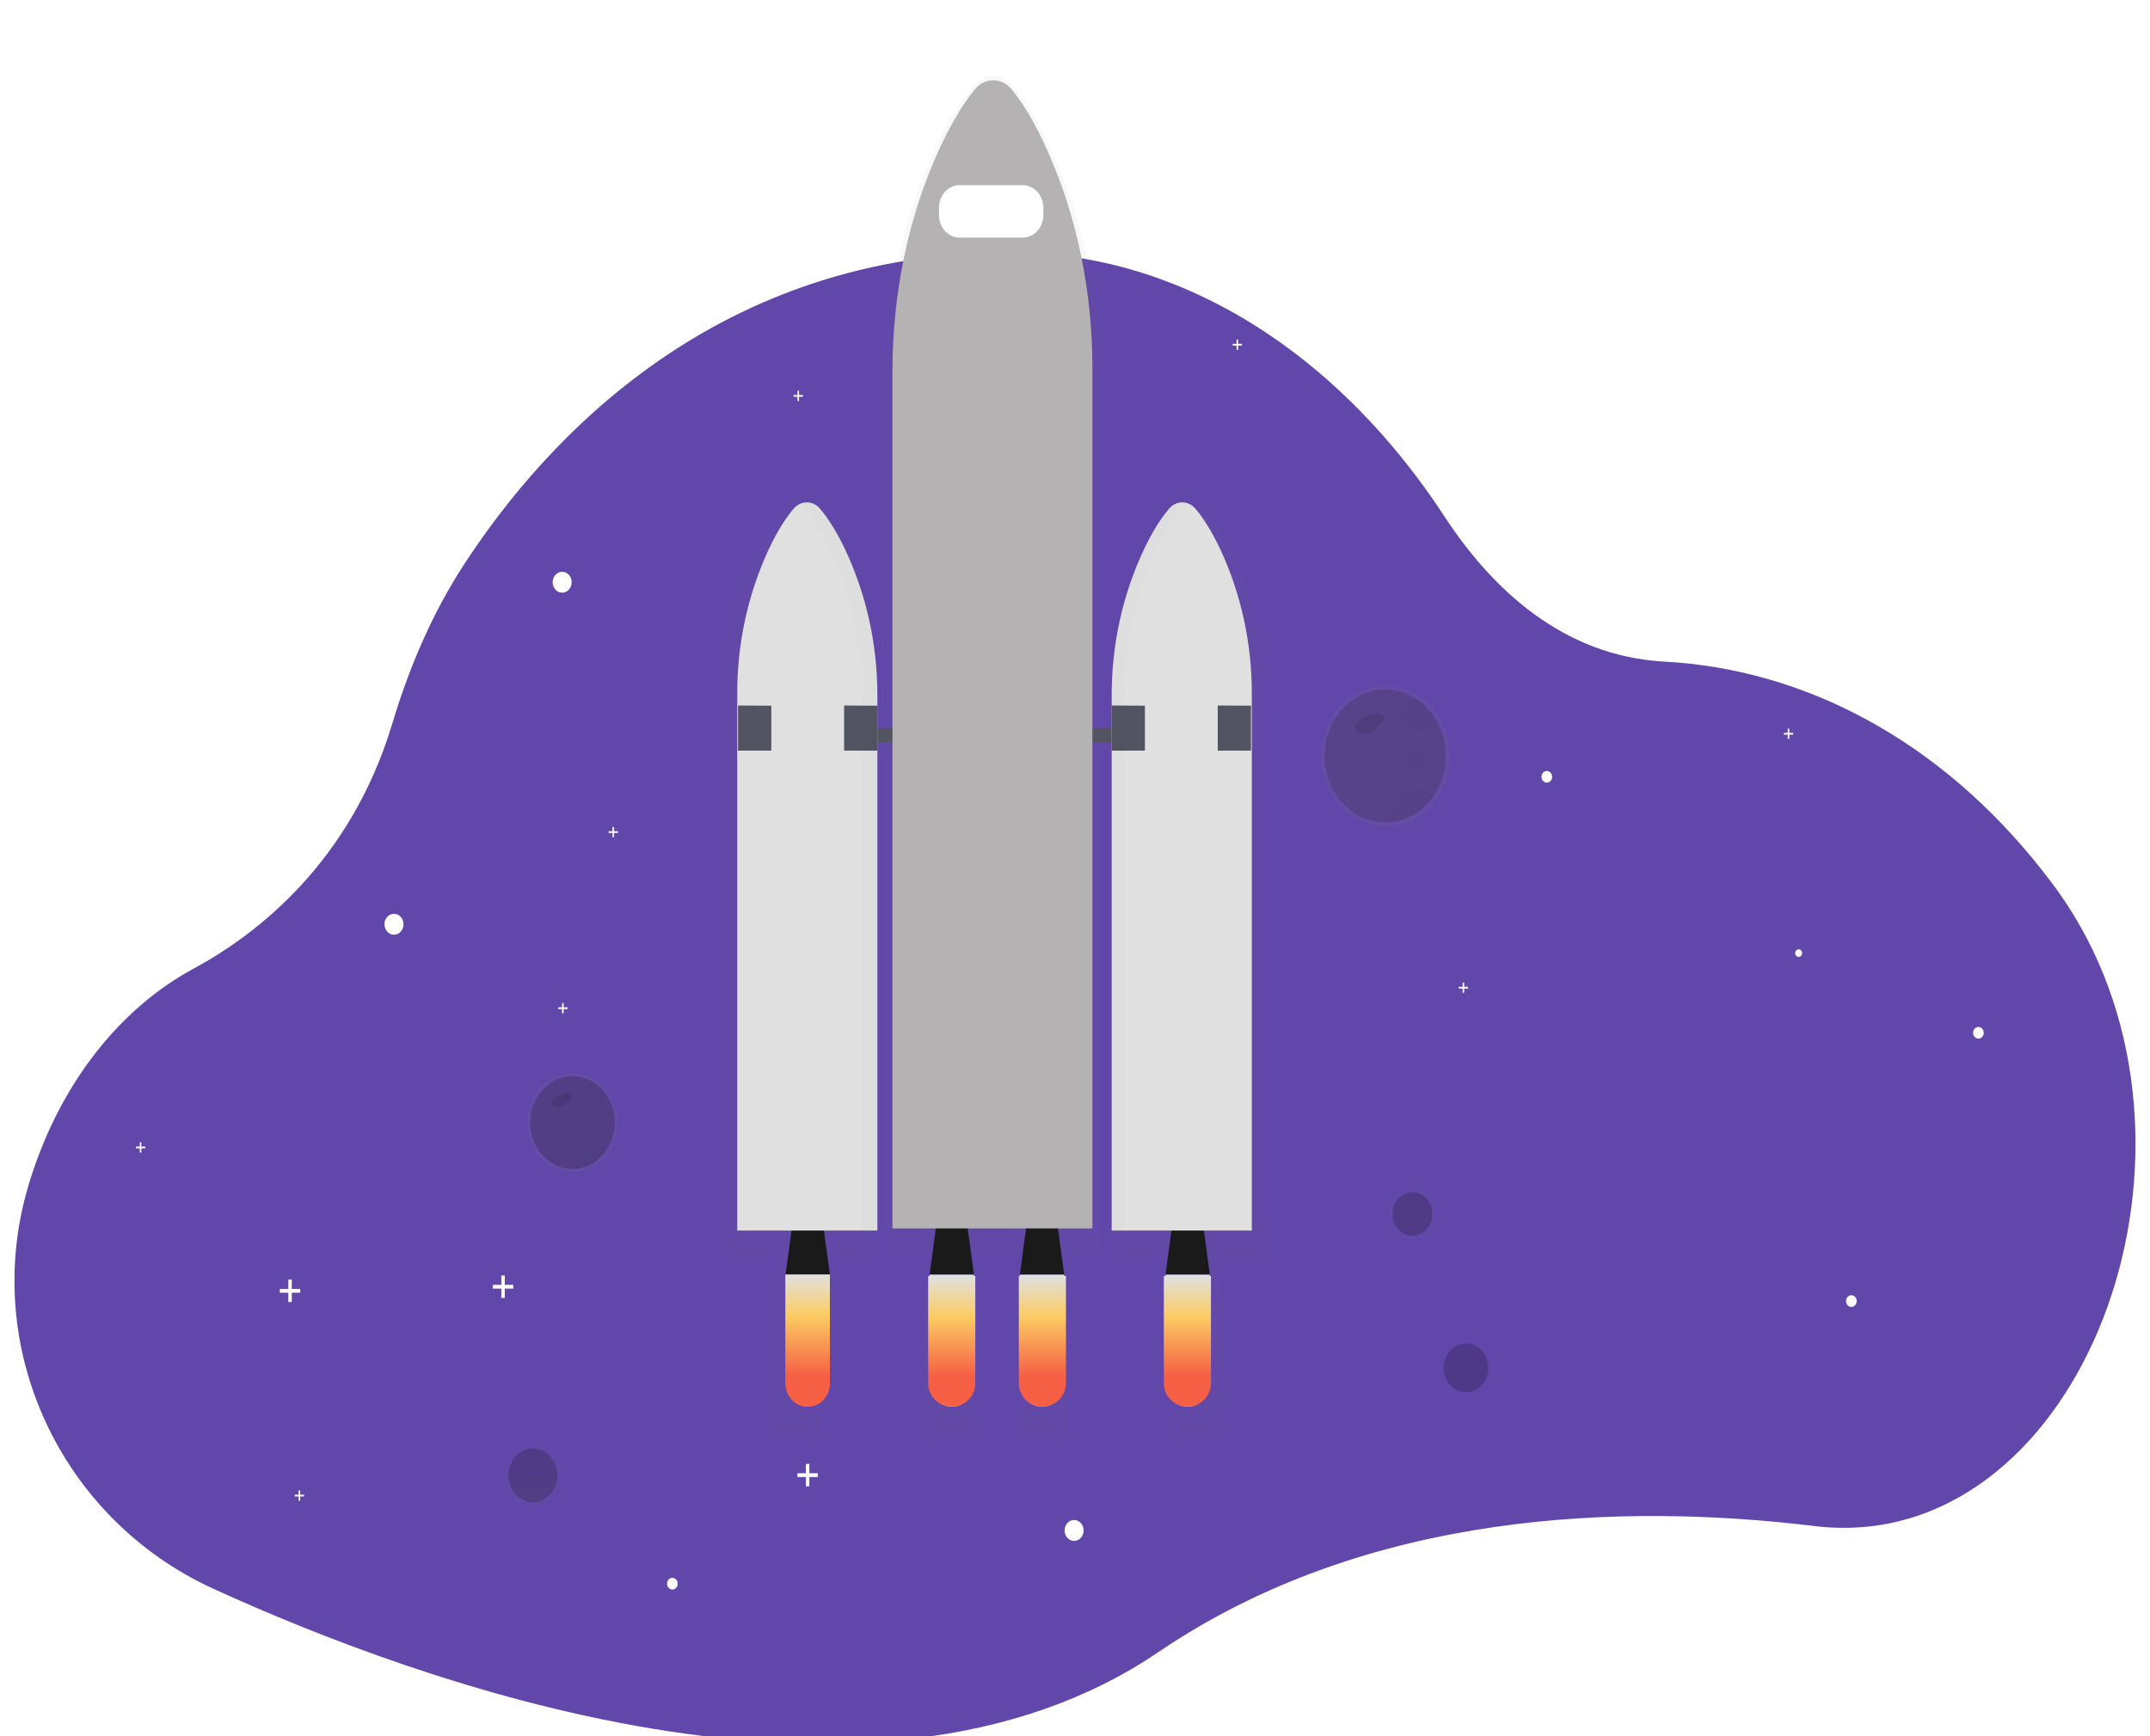 <svg width="593" height="479" viewBox="0 0 593 479" fill="none" xmlns="http://www.w3.org/2000/svg">
<g filter="url(#filter0_dd)">
<g clip-path="url(#clip0)">
<path d="M514.699 400.194C509.946 400.642 505.164 400.572 500.424 399.985C448.313 393.668 377.351 395.465 319.505 434.758C239.504 489.09 114.127 442.577 58.822 417.272C16.564 397.945 -5.374 350.607 7.803 306.173C7.989 305.546 8.179 304.919 8.38 304.292C16.672 277.886 33.039 257.22 53.307 246.265C70.973 236.717 96.766 216.78 108.242 178.47C112.983 162.651 119.487 147.77 127.933 134.799C150.551 100.06 197.901 48.326 279.334 48.648C293.612 48.724 307.782 51.354 321.288 56.434C351.038 67.546 377.908 90.139 398.397 121.46C411.471 141.437 431.065 160.007 459.114 161.521C498.043 163.634 535.194 183.504 563.063 218.865C563.867 219.882 564.661 220.904 565.454 221.938C615.076 286.744 580.61 393.877 514.699 400.194Z" fill="#6247AA"/>
<g opacity="0.7">
<path opacity="0.7" d="M146.985 393.838C150.913 393.838 154.097 390.347 154.097 386.041C154.097 381.735 150.913 378.245 146.985 378.245C143.058 378.245 139.874 381.735 139.874 386.041C139.874 390.347 143.058 393.838 146.985 393.838Z" fill="url(#paint0_linear)"/>
</g>
<path opacity="0.2" d="M146.985 393.487C150.737 393.487 153.777 390.154 153.777 386.041C153.777 381.929 150.737 378.595 146.985 378.595C143.234 378.595 140.193 381.929 140.193 386.041C140.193 390.154 143.234 393.487 146.985 393.487Z" fill="black"/>
<path d="M108.67 236.853C110.122 236.853 111.298 235.563 111.298 233.972C111.298 232.38 110.122 231.09 108.67 231.09C107.219 231.09 106.042 232.38 106.042 233.972C106.042 235.563 107.219 236.853 108.67 236.853Z" fill="white"/>
<path d="M296.253 404.08C297.704 404.08 298.881 402.79 298.881 401.199C298.881 399.608 297.704 398.318 296.253 398.318C294.801 398.318 293.624 399.608 293.624 401.199C293.624 402.79 294.801 404.08 296.253 404.08Z" fill="white"/>
<path d="M185.455 417.498C186.266 417.498 186.924 416.777 186.924 415.888C186.924 414.999 186.266 414.278 185.455 414.278C184.644 414.278 183.987 414.999 183.987 415.888C183.987 416.777 184.644 417.498 185.455 417.498Z" fill="white"/>
<path d="M510.633 339.534C511.444 339.534 512.101 338.813 512.101 337.924C512.101 337.035 511.444 336.314 510.633 336.314C509.822 336.314 509.164 337.035 509.164 337.924C509.164 338.813 509.822 339.534 510.633 339.534Z" fill="white"/>
<path d="M426.633 194.905C427.444 194.905 428.102 194.184 428.102 193.295C428.102 192.405 427.444 191.685 426.633 191.685C425.822 191.685 425.164 192.405 425.164 193.295C425.164 194.184 425.822 194.905 426.633 194.905Z" fill="white"/>
<path d="M545.676 265.524C546.487 265.524 547.144 264.804 547.144 263.914C547.144 263.025 546.487 262.304 545.676 262.304C544.864 262.304 544.207 263.025 544.207 263.914C544.207 264.804 544.864 265.524 545.676 265.524Z" fill="white"/>
<path d="M155.05 142.505C156.502 142.505 157.679 141.215 157.679 139.624C157.679 138.032 156.502 136.742 155.05 136.742C153.599 136.742 152.422 138.032 152.422 139.624C152.422 141.215 153.599 142.505 155.05 142.505Z" fill="white"/>
<path d="M82.816 334.574H80.476V332.009H79.523V334.574H77.183V335.619H79.523V338.178H80.476V335.619H82.816V334.574Z" fill="white"/>
<path d="M141.564 333.444H139.224V330.879H138.271V333.444H135.931V334.489H138.271V337.048H139.224V334.489H141.564V333.444Z" fill="white"/>
<path d="M225.564 385.42H223.224V382.855H222.271V385.42H219.931V386.465H222.271V389.024H223.224V386.465H225.564V385.42Z" fill="white"/>
<path d="M342.561 73.846H341.494V72.676H341.061V73.846H339.994V74.32H341.061V75.49H341.494V74.32H342.561V73.846Z" fill="white"/>
<path d="M494.585 181.188H493.518V180.018H493.085V181.188H492.019V181.662H493.085V182.832H493.518V181.662H494.585V181.188Z" fill="white"/>
<path d="M404.917 251.242H403.85V250.073H403.417V251.242H402.35V251.717H403.417V252.886H403.85V251.717H404.917V251.242Z" fill="white"/>
<path d="M40.058 295.309H38.991V294.14H38.559V295.309H37.492V295.784H38.559V296.953H38.991V295.784H40.058V295.309Z" fill="white"/>
<path d="M83.862 391.352H82.795V390.183H82.362V391.352H81.295V391.827H82.362V392.996H82.795V391.827H83.862V391.352Z" fill="white"/>
<path d="M221.457 87.97H220.39V86.8H219.957V87.97H218.89V88.444H219.957V89.614H220.39V88.444H221.457V87.97Z" fill="white"/>
<path d="M156.524 256.892H155.457V255.722H155.025V256.892H153.958V257.366H155.025V258.536H155.457V257.366H156.524V256.892Z" fill="white"/>
<path d="M170.438 208.306H169.372V207.136H168.939V208.306H167.872V208.78H168.939V209.95H169.372V208.78H170.438V208.306Z" fill="white"/>
<g opacity="0.7">
<path opacity="0.7" d="M389.549 320.427C392.828 320.427 395.486 317.513 395.486 313.919C395.486 310.325 392.828 307.411 389.549 307.411C386.27 307.411 383.613 310.325 383.613 313.919C383.613 317.513 386.27 320.427 389.549 320.427Z" fill="url(#paint1_linear)"/>
</g>
<path opacity="0.2" d="M389.549 319.947C392.586 319.947 395.048 317.248 395.048 313.919C395.048 310.59 392.586 307.891 389.549 307.891C386.512 307.891 384.051 310.59 384.051 313.919C384.051 317.248 386.512 319.947 389.549 319.947Z" fill="black"/>
<path opacity="0.2" d="M404.355 363.093C407.75 363.093 410.503 360.075 410.503 356.353C410.503 352.63 407.75 349.613 404.355 349.613C400.959 349.613 398.207 352.63 398.207 356.353C398.207 360.075 400.959 363.093 404.355 363.093Z" fill="black"/>
<g opacity="0.7">
<path opacity="0.7" d="M349.26 173.459C349.303 159.299 346.208 145.34 340.242 132.782C337.413 126.884 334.831 123.223 332.842 120.969C332.082 120.089 331.089 119.492 330.004 119.263C328.919 119.034 327.795 119.184 326.792 119.692C325.989 120.004 325.264 120.516 324.673 121.189C321.989 124.24 319.561 128.274 317.459 132.562C311.186 145.419 307.932 159.787 307.992 174.369V183.114H302.875V81.416C302.875 60.106 298.525 39.084 289.991 20.44C285.951 11.604 282.261 6.113 279.432 2.74C278.745 1.882 277.899 1.194 276.951 0.723C276.002 0.252 274.972 0.008 273.931 0.008C272.889 0.008 271.86 0.252 270.911 0.723C269.962 1.194 269.116 1.882 268.43 2.74C264.596 7.31 261.132 13.355 258.123 19.779C249.161 38.83 244.611 60.456 244.611 82.388V183.075H240.189V173.905C240.245 159.334 236.992 144.976 230.722 132.127C228.604 127.839 226.177 123.805 223.508 120.754C222.732 119.851 221.713 119.245 220.601 119.023C219.488 118.801 218.339 118.976 217.324 119.522L217.509 119.63C216.862 119.945 216.276 120.394 215.783 120.952C213.799 123.212 211.217 126.867 208.388 132.765C202.422 145.323 199.327 159.283 199.369 173.442V325.416H215.159L213.417 337.907V375.268H226.332V337.907L224.605 325.41H240.169V186.995H244.59V324.811H257.2L255.392 337.907V375.268H268.306V337.907L266.497 324.794H283.503L281.684 337.907V375.268H294.598V337.907L292.79 324.794H302.859V187.012H307.977V325.636H312.125V325.427H325.843L324.122 337.907V375.268H337.036V337.907L335.31 325.41H349.26V173.459Z" fill="url(#paint2_linear)"/>
</g>
<path d="M228.893 330.642H216.664L218.849 314.365H226.708L228.893 330.642Z" fill="#1A1A1A"/>
<g opacity="0.1">
<path opacity="0.1" d="M218.241 320.828H227.316L226.708 316.28H218.849L218.241 320.828Z" fill="black"/>
</g>
<path d="M333.687 330.642H321.463L323.643 314.365H331.507L333.687 330.642Z" fill="#1A1A1A"/>
<g opacity="0.1">
<path opacity="0.1" d="M323.035 320.828H332.115L331.507 316.28H323.643L323.035 320.828Z" fill="black"/>
</g>
<path d="M268.625 330.642H256.402L258.581 314.365H266.446L268.625 330.642Z" fill="#1A1A1A"/>
<g opacity="0.1">
<path opacity="0.1" d="M257.973 320.828H267.054L266.446 316.28H258.581L257.973 320.828Z" fill="black"/>
</g>
<path d="M293.516 330.642H281.292L283.472 314.365H291.331L293.516 330.642Z" fill="#1A1A1A"/>
<g opacity="0.1">
<path opacity="0.1" d="M282.864 320.828H291.944L291.331 316.28H283.472L282.864 320.828Z" fill="black"/>
</g>
<path d="M316.222 179.854H228.893V183.685H316.222V179.854Z" fill="#535461"/>
<path d="M329.719 119.358C329.257 118.8 328.694 118.353 328.066 118.048C327.437 117.742 326.757 117.584 326.07 117.584C325.383 117.584 324.703 117.742 324.074 118.048C323.446 118.353 322.883 118.8 322.421 119.358C319.881 122.33 317.582 126.257 315.578 130.432C309.631 142.996 306.556 156.954 306.616 171.109V318.472H345.266V170.487C345.315 156.724 342.388 143.145 336.727 130.861C334.042 125.121 331.6 121.528 329.719 119.358Z" fill="#E0E0E0"/>
<path d="M218.885 119.358C219.347 118.8 219.91 118.353 220.538 118.048C221.166 117.742 221.846 117.584 222.534 117.584C223.221 117.584 223.901 117.742 224.529 118.048C225.158 118.353 225.721 118.8 226.182 119.358C228.728 122.33 231.021 126.257 233.031 130.432C238.975 142.997 242.05 156.955 241.993 171.109V318.472H203.343V170.487C203.294 156.724 206.22 143.145 211.882 130.861C214.561 125.121 217.004 121.528 218.885 119.358Z" fill="#E0E0E0"/>
<path d="M203.564 173.628L212.737 173.679V186.074H203.564V173.628Z" fill="#535461"/>
<path d="M232.82 173.628L241.993 173.679V186.074H232.82V173.628Z" fill="#535461"/>
<path d="M306.616 173.628L315.784 173.679V186.074H306.616V173.628Z" fill="#535461"/>
<path d="M335.872 173.628L345.04 173.679V186.074H335.872V173.628Z" fill="#535461"/>
<g opacity="0.1">
<path opacity="0.1" d="M233.031 130.24C231.021 126.065 228.728 122.138 226.182 119.167C225.464 118.293 224.503 117.702 223.448 117.484C222.393 117.267 221.303 117.435 220.344 117.963C220.896 118.265 221.395 118.673 221.817 119.167C224.358 122.138 226.656 126.065 228.661 130.24C234.608 142.803 237.683 156.762 237.623 170.917V318.269H241.993V170.922C242.051 156.766 238.976 142.806 233.031 130.24Z" fill="black"/>
</g>
<g opacity="0.1">
<path opacity="0.1" d="M319.072 130.647C321.076 126.472 323.375 122.545 325.915 119.573C326.39 119.011 326.966 118.561 327.606 118.251C326.661 117.798 325.611 117.682 324.603 117.919C323.595 118.157 322.68 118.735 321.989 119.573C319.443 122.545 317.144 126.472 315.14 130.647C309.196 143.212 306.121 157.17 306.178 171.324V318.699H310.11V171.335C310.048 157.177 313.124 143.214 319.072 130.647Z" fill="black"/>
</g>
<path d="M222.946 367.025H222.611C221.034 367.025 219.521 366.338 218.406 365.115C217.291 363.893 216.664 362.234 216.664 360.505V330.642H228.893V360.505C228.893 362.234 228.266 363.893 227.151 365.115C226.036 366.338 224.523 367.025 222.946 367.025Z" fill="url(#paint3_linear)"/>
<path d="M262.684 367.025H262.343C260.767 367.023 259.256 366.336 258.142 365.113C257.027 363.891 256.402 362.233 256.402 360.505V330.642H268.625V360.505C268.625 362.233 268 363.891 266.885 365.113C265.771 366.336 264.26 367.023 262.684 367.025Z" fill="url(#paint4_linear)"/>
<path d="M222.946 367.025H222.611C221.034 367.025 219.521 366.338 218.406 365.115C217.291 363.893 216.664 362.234 216.664 360.505V330.642H228.893V360.505C228.893 362.234 228.266 363.893 227.151 365.115C226.036 366.338 224.523 367.025 222.946 367.025Z" fill="url(#paint5_linear)"/>
<path d="M262.678 367H262.322C260.645 367 259.037 366.32 257.852 365.111C256.666 363.901 256 362.26 256 360.549V331H269V360.549C269 362.26 268.334 363.901 267.148 365.111C265.963 366.32 264.355 367 262.678 367Z" fill="url(#paint6_linear)"/>
<path d="M287.569 367.025H287.224C285.649 367.02 284.141 366.332 283.029 365.109C281.917 363.887 281.292 362.231 281.292 360.505V330.642H293.516V360.505C293.516 362.234 292.89 363.893 291.774 365.115C290.659 366.338 289.146 367.025 287.569 367.025Z" fill="url(#paint7_linear)"/>
<path d="M327.745 367.025H327.42C326.638 367.026 325.864 366.859 325.141 366.532C324.418 366.205 323.762 365.725 323.208 365.119C322.655 364.514 322.216 363.795 321.917 363.003C321.617 362.211 321.463 361.362 321.463 360.505V330.642H333.687V360.505C333.687 362.233 333.061 363.891 331.947 365.113C330.833 366.336 329.321 367.023 327.745 367.025Z" fill="url(#paint8_linear)"/>
<path d="M279.154 3.813C278.515 2.981 277.718 2.311 276.819 1.851C275.919 1.392 274.939 1.154 273.946 1.154C272.954 1.154 271.973 1.392 271.074 1.851C270.174 2.311 269.377 2.981 268.739 3.813C265.131 8.265 261.833 14.146 258.947 20.406C250.465 38.959 246.157 60.021 246.157 81.376V317.873H301.298V80.427C301.298 59.676 297.175 39.185 289.115 21.05C285.327 12.446 281.839 7.096 279.154 3.813Z" fill="#B4B2B2"/>
<path d="M282.091 30.084H264.652C261.521 30.084 258.983 32.866 258.983 36.298V38.327C258.983 41.759 261.521 44.541 264.652 44.541H282.091C285.222 44.541 287.76 41.759 287.76 38.327V36.298C287.76 32.866 285.222 30.084 282.091 30.084Z" fill="white"/>
<g opacity="0.1">
<path opacity="0.1" d="M301.035 89.461H246.456V91.783H301.035V89.461Z" fill="black"/>
</g>
<path d="M396.192 175.888C394.761 173.828 392.971 172.1 390.925 170.804C388.575 169.318 385.945 168.445 383.238 168.251C380.531 168.058 377.819 168.55 375.313 169.689C372.807 170.827 370.574 172.583 368.785 174.819C366.997 177.055 365.701 179.712 364.999 182.585C364.297 185.458 364.207 188.469 364.736 191.386C365.264 194.303 366.398 197.047 368.049 199.407C369.699 201.767 371.823 203.68 374.256 204.996C376.688 206.313 379.364 206.999 382.077 207C382.453 207 382.829 207 383.195 206.955C386.383 206.735 389.458 205.572 392.091 203.589C394.725 201.607 396.82 198.88 398.153 195.697C399.487 192.515 400.009 188.996 399.665 185.514C399.32 182.032 398.122 178.717 396.197 175.922L396.192 175.888Z" fill="url(#paint9_linear)"/>
<path opacity="0.2" d="M398.794 187.572C398.794 192.233 397.173 196.719 394.263 200.117C391.353 203.515 387.371 205.571 383.128 205.865C382.783 205.865 382.427 205.905 382.072 205.905C379.505 205.906 376.972 205.26 374.67 204.017C372.367 202.773 370.356 200.966 368.793 198.734C367.23 196.502 366.157 193.906 365.656 191.146C365.155 188.386 365.24 185.537 365.904 182.819C366.568 180.101 367.795 177.587 369.487 175.472C371.18 173.357 373.294 171.697 375.666 170.621C378.038 169.545 380.603 169.082 383.165 169.267C385.726 169.453 388.214 170.282 390.436 171.691C392.372 172.923 394.065 174.567 395.414 176.527C397.611 179.705 398.799 183.584 398.794 187.572Z" fill="#1A1A1A"/>
<path opacity="0.1" d="M377.954 175.939C377.09 176.347 376.256 176.829 375.46 177.38C374.929 177.698 374.472 178.147 374.125 178.69C373.953 178.964 373.859 179.288 373.853 179.62C373.848 179.953 373.932 180.28 374.094 180.56C374.501 181.171 375.285 181.261 375.975 181.306C376.7 181.407 377.437 181.326 378.129 181.069C378.597 180.816 379.022 180.477 379.387 180.069L380.825 178.64C381.34 178.142 381.855 177.459 381.654 176.758C381.535 176.508 381.361 176.294 381.148 176.137C380.935 175.979 380.689 175.882 380.433 175.854C379.193 175.59 377.908 175.837 376.826 176.549" fill="black"/>
<g opacity="0.1">
<path opacity="0.1" d="M371.95 195.775C372.437 195.775 372.832 195.342 372.832 194.809C372.832 194.275 372.437 193.843 371.95 193.843C371.464 193.843 371.069 194.275 371.069 194.809C371.069 195.342 371.464 195.775 371.95 195.775Z" fill="black"/>
</g>
<g opacity="0.1">
<path opacity="0.1" d="M389.843 192.232C391.625 192.232 393.069 190.649 393.069 188.696C393.069 186.743 391.625 185.159 389.843 185.159C388.061 185.159 386.617 186.743 386.617 188.696C386.617 190.649 388.061 192.232 389.843 192.232Z" fill="black"/>
</g>
<g opacity="0.1">
<path opacity="0.1" d="M395.445 176.527C395.435 177.451 395.184 178.354 394.72 179.126C394.256 179.898 393.6 180.508 392.829 180.883C392.058 181.258 391.205 181.382 390.371 181.241C389.537 181.1 388.758 180.698 388.127 180.086C387.495 179.473 387.038 178.674 386.809 177.784C386.579 176.894 386.588 175.951 386.834 175.066C387.08 174.181 387.553 173.393 388.196 172.795C388.839 172.196 389.625 171.813 390.461 171.691C392.4 172.922 394.094 174.566 395.445 176.527Z" fill="black"/>
</g>
<g opacity="0.1">
<path opacity="0.1" d="M395.744 198.125C394.305 200.37 392.424 202.231 390.24 203.571C388.057 204.911 385.626 205.695 383.128 205.865C383.128 205.611 383.097 205.357 383.097 205.097C383.099 203.488 383.507 201.911 384.278 200.542C385.049 199.173 386.151 198.065 387.462 197.342C388.773 196.619 390.242 196.31 391.704 196.448C393.166 196.586 394.565 197.167 395.744 198.125Z" fill="black"/>
</g>
<path d="M167.753 280.547C166.756 279.1 165.505 277.887 164.074 276.976C162.432 275.92 160.589 275.294 158.69 275.146C156.791 274.999 154.887 275.334 153.125 276.125C151.363 276.917 149.792 278.143 148.534 279.71C147.275 281.276 146.364 283.14 145.87 285.156C145.377 287.172 145.314 289.285 145.688 291.332C146.061 293.378 146.861 295.303 148.024 296.955C149.187 298.608 150.683 299.943 152.394 300.858C154.105 301.773 155.986 302.243 157.89 302.23C158.153 302.23 158.405 302.23 158.673 302.202C160.894 302.038 163.033 301.22 164.865 299.835C166.697 298.45 168.154 296.548 169.082 294.331C170.011 292.114 170.377 289.663 170.141 287.237C169.905 284.811 169.077 282.5 167.743 280.547H167.753Z" fill="url(#paint10_linear)"/>
<path opacity="0.2" d="M169.567 288.699C169.567 291.951 168.436 295.081 166.406 297.451C164.375 299.822 161.598 301.256 158.637 301.461C158.395 301.461 158.122 301.461 157.9 301.461C156.111 301.461 154.346 301.009 152.741 300.141C151.136 299.273 149.735 298.013 148.646 296.456C147.557 294.9 146.809 293.09 146.46 291.166C146.111 289.242 146.17 287.255 146.633 285.361C147.096 283.466 147.951 281.713 149.131 280.238C150.31 278.763 151.784 277.605 153.437 276.854C155.09 276.104 156.878 275.779 158.664 275.907C160.449 276.035 162.184 276.612 163.734 277.592C165.087 278.455 166.268 279.608 167.207 280.982C168.744 283.201 169.573 285.913 169.567 288.699Z" fill="black"/>
<path opacity="0.1" d="M155.025 280.586C154.422 280.867 153.841 281.202 153.288 281.586C152.919 281.812 152.6 282.124 152.355 282.501C152.241 282.696 152.18 282.922 152.18 283.154C152.18 283.385 152.241 283.612 152.355 283.806C152.526 283.992 152.732 284.134 152.958 284.224C153.184 284.313 153.425 284.348 153.664 284.326C154.171 284.398 154.685 284.342 155.169 284.162C155.497 283.985 155.794 283.748 156.05 283.462L157.05 282.468C157.4 282.117 157.782 281.643 157.627 281.157C157.548 280.979 157.428 280.827 157.279 280.716C157.13 280.605 156.957 280.539 156.777 280.524C155.914 280.339 155.02 280.512 154.267 281.01" fill="black"/>
<g opacity="0.1">
<path opacity="0.1" d="M150.835 294.417C151.174 294.417 151.448 294.116 151.448 293.744C151.448 293.373 151.174 293.072 150.835 293.072C150.496 293.072 150.222 293.373 150.222 293.744C150.222 294.116 150.496 294.417 150.835 294.417Z" fill="black"/>
</g>
<g opacity="0.1">
<path opacity="0.1" d="M163.321 291.953C164.565 291.953 165.574 290.848 165.574 289.485C165.574 288.121 164.565 287.016 163.321 287.016C162.078 287.016 161.069 288.121 161.069 289.485C161.069 290.848 162.078 291.953 163.321 291.953Z" fill="black"/>
</g>
<g opacity="0.1">
<path opacity="0.1" d="M167.212 280.993C167.208 281.644 167.032 282.28 166.706 282.825C166.381 283.369 165.919 283.8 165.376 284.064C164.833 284.329 164.232 284.416 163.645 284.316C163.058 284.216 162.51 283.933 162.066 283.5C161.622 283.067 161.301 282.504 161.142 281.876C160.982 281.249 160.991 280.585 161.167 279.963C161.343 279.341 161.679 278.787 162.134 278.369C162.589 277.951 163.144 277.685 163.734 277.603C165.089 278.466 166.272 279.619 167.212 280.993Z" fill="black"/>
</g>
<g opacity="0.1">
<path opacity="0.1" d="M167.439 296.061C166.435 297.627 165.123 298.926 163.599 299.86C162.076 300.795 160.38 301.343 158.637 301.462C158.637 301.286 158.637 301.106 158.637 300.897C158.638 299.774 158.923 298.674 159.461 297.719C159.999 296.764 160.768 295.991 161.682 295.486C162.597 294.982 163.621 294.766 164.641 294.862C165.662 294.959 166.637 295.364 167.46 296.032L167.439 296.061Z" fill="black"/>
</g>
<path d="M496.095 242.971C496.619 242.971 497.043 242.506 497.043 241.932C497.043 241.358 496.619 240.892 496.095 240.892C495.571 240.892 495.147 241.358 495.147 241.932C495.147 242.506 495.571 242.971 496.095 242.971Z" fill="white"/>
<path d="M287.678 367H287.322C285.645 367 284.037 366.32 282.852 365.111C281.666 363.901 281 362.26 281 360.549V331H294V360.549C294 362.26 293.334 363.901 292.148 365.111C290.963 366.32 289.355 367 287.678 367Z" fill="url(#paint11_linear)"/>
<path d="M327.678 367H327.322C325.645 367 324.037 366.32 322.852 365.111C321.666 363.901 321 362.26 321 360.549V331H334V360.549C334 362.26 333.334 363.901 332.148 365.111C330.963 366.32 329.355 367 327.678 367Z" fill="url(#paint12_linear)"/>
</g>
</g>
<defs>
<filter id="filter0_dd" x="0" y="0" width="593" height="479" filterUnits="userSpaceOnUse" color-interpolation-filters="sRGB">
<feFlood flood-opacity="0" result="BackgroundImageFix"/>
<feColorMatrix in="SourceAlpha" type="matrix" values="0 0 0 0 0 0 0 0 0 0 0 0 0 0 0 0 0 0 127 0"/>
<feOffset dy="15"/>
<feGaussianBlur stdDeviation="2"/>
<feColorMatrix type="matrix" values="0 0 0 0 0.694 0 0 0 0 0.522 0 0 0 0 0.859 0 0 0 0.5 0"/>
<feBlend mode="normal" in2="BackgroundImageFix" result="effect1_dropShadow"/>
<feColorMatrix in="SourceAlpha" type="matrix" values="0 0 0 0 0 0 0 0 0 0 0 0 0 0 0 0 0 0 127 0"/>
<feOffset dy="6"/>
<feGaussianBlur stdDeviation="2"/>
<feColorMatrix type="matrix" values="0 0 0 0 0.843 0 0 0 0 0.843 0 0 0 0 0.843 0 0 0 0.8 0"/>
<feBlend mode="normal" in2="effect1_dropShadow" result="effect2_dropShadow"/>
<feBlend mode="normal" in="SourceGraphic" in2="effect2_dropShadow" result="shape"/>
</filter>
<linearGradient id="paint0_linear" x1="146.985" y1="393.838" x2="146.985" y2="378.251" gradientUnits="userSpaceOnUse">
<stop stop-color="#808080" stop-opacity="0.25"/>
<stop offset="0.54" stop-color="#808080" stop-opacity="0.12"/>
<stop offset="1" stop-color="#808080" stop-opacity="0.1"/>
</linearGradient>
<linearGradient id="paint1_linear" x1="9266.66" y1="7689.92" x2="9266.66" y2="7390.15" gradientUnits="userSpaceOnUse">
<stop stop-color="#808080" stop-opacity="0.25"/>
<stop offset="0.54" stop-color="#808080" stop-opacity="0.12"/>
<stop offset="1" stop-color="#808080" stop-opacity="0.1"/>
</linearGradient>
<linearGradient id="paint2_linear" x1="83678.6" y1="265369" x2="83678.6" y2="16094.9" gradientUnits="userSpaceOnUse">
<stop stop-color="#808080" stop-opacity="0.25"/>
<stop offset="0.54" stop-color="#808080" stop-opacity="0.12"/>
<stop offset="1" stop-color="#808080" stop-opacity="0.1"/>
</linearGradient>
<linearGradient id="paint3_linear" x1="222.781" y1="330.642" x2="222.781" y2="367.025" gradientUnits="userSpaceOnUse">
<stop stop-color="#E0E0E0"/>
<stop offset="0.31" stop-color="#FCCC63"/>
<stop offset="0.77" stop-color="#F55F44"/>
</linearGradient>
<linearGradient id="paint4_linear" x1="6784.48" y1="23184.4" x2="6784.48" y2="25527.5" gradientUnits="userSpaceOnUse">
<stop stop-color="#E0E0E0"/>
<stop offset="0.31" stop-color="#FCCC63"/>
<stop offset="0.77" stop-color="#F55F44"/>
</linearGradient>
<linearGradient id="paint5_linear" x1="222.781" y1="330.642" x2="222.781" y2="367.025" gradientUnits="userSpaceOnUse">
<stop stop-color="#E0E0E0"/>
<stop offset="0.31" stop-color="#FCCC63"/>
<stop offset="0.77" stop-color="#F55F44"/>
</linearGradient>
<linearGradient id="paint6_linear" x1="262.503" y1="331" x2="262.503" y2="367" gradientUnits="userSpaceOnUse">
<stop stop-color="#E0E0E0"/>
<stop offset="0.31" stop-color="#FCCC63"/>
<stop offset="0.77" stop-color="#F55F44"/>
</linearGradient>
<linearGradient id="paint7_linear" x1="7399.81" y1="23184.4" x2="7399.81" y2="25527.5" gradientUnits="userSpaceOnUse">
<stop stop-color="#E0E0E0"/>
<stop offset="0.31" stop-color="#FCCC63"/>
<stop offset="0.77" stop-color="#F55F44"/>
</linearGradient>
<linearGradient id="paint8_linear" x1="8392.83" y1="23184.5" x2="8392.83" y2="25527.6" gradientUnits="userSpaceOnUse">
<stop stop-color="#E0E0E0"/>
<stop offset="0.31" stop-color="#FCCC63"/>
<stop offset="0.77" stop-color="#F55F44"/>
</linearGradient>
<linearGradient id="paint9_linear" x1="27460.7" y1="16042.2" x2="27460.7" y2="13378.9" gradientUnits="userSpaceOnUse">
<stop stop-color="#808080" stop-opacity="0.25"/>
<stop offset="0.54" stop-color="#808080" stop-opacity="0.12"/>
<stop offset="1" stop-color="#808080" stop-opacity="0.1"/>
</linearGradient>
<linearGradient id="paint10_linear" x1="8343.35" y1="15945.2" x2="8343.35" y2="14646" gradientUnits="userSpaceOnUse">
<stop stop-color="#808080" stop-opacity="0.25"/>
<stop offset="0.54" stop-color="#808080" stop-opacity="0.12"/>
<stop offset="1" stop-color="#808080" stop-opacity="0.1"/>
</linearGradient>
<linearGradient id="paint11_linear" x1="287.503" y1="331" x2="287.503" y2="367" gradientUnits="userSpaceOnUse">
<stop stop-color="#E0E0E0"/>
<stop offset="0.31" stop-color="#FCCC63"/>
<stop offset="0.77" stop-color="#F55F44"/>
</linearGradient>
<linearGradient id="paint12_linear" x1="327.503" y1="331" x2="327.503" y2="367" gradientUnits="userSpaceOnUse">
<stop stop-color="#E0E0E0"/>
<stop offset="0.31" stop-color="#FCCC63"/>
<stop offset="0.77" stop-color="#F55F44"/>
</linearGradient>
<clipPath id="clip0">
<rect width="585" height="460" fill="white" transform="translate(4)"/>
</clipPath>
</defs>
</svg>
